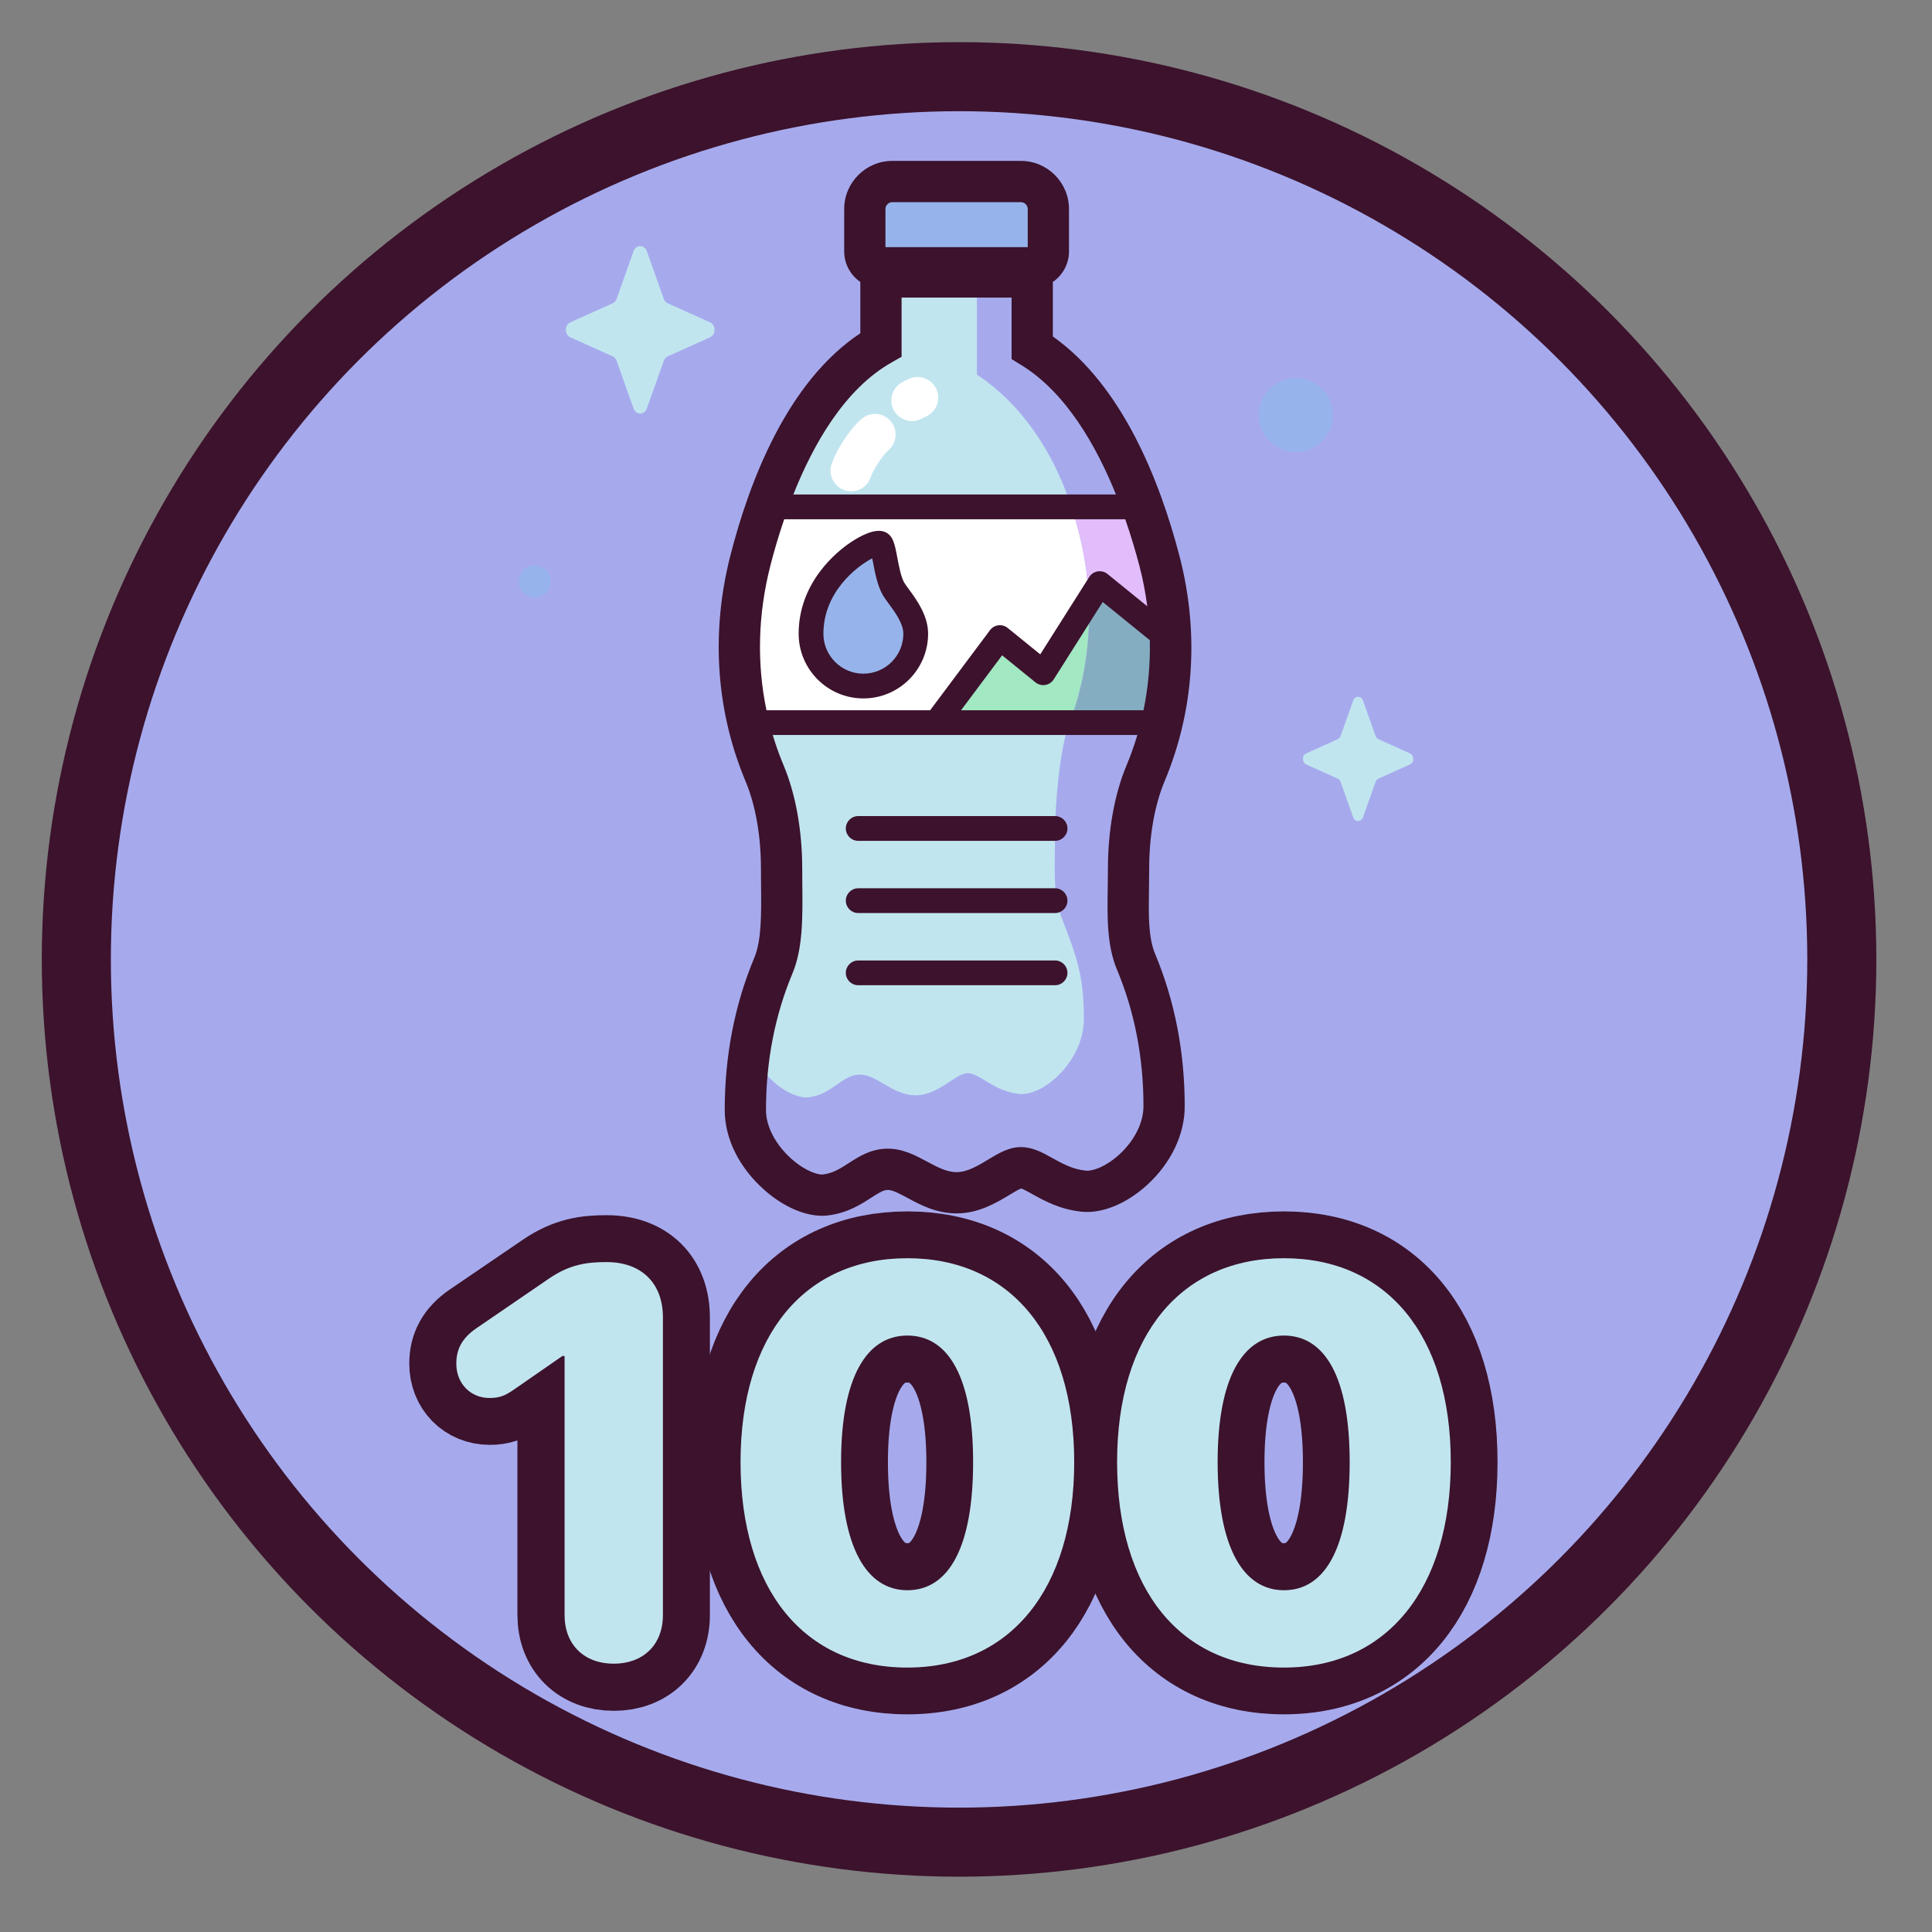 <?xml version="1.0" encoding="UTF-8" standalone="no"?>
<!DOCTYPE svg PUBLIC "-//W3C//DTD SVG 1.1//EN" "http://www.w3.org/Graphics/SVG/1.1/DTD/svg11.dtd">
<svg width="100%" height="100%" viewBox="0 0 256 256" version="1.1" xmlns="http://www.w3.org/2000/svg" xmlns:xlink="http://www.w3.org/1999/xlink" xml:space="preserve" xmlns:serif="http://www.serif.com/" style="fill-rule:evenodd;clip-rule:evenodd;stroke-linecap:round;stroke-linejoin:round;stroke-miterlimit:1.5;">
    <rect x="0" y="0" width="256" height="256" fill="#808080" stroke="none"/>
    <g transform="matrix(0.061,0,0,0.061,-0.266,6.217)">
        <circle cx="2087.66" cy="1982.15" r="1917.5" style="fill:rgb(166,170,237);stroke:rgb(60,18,44);stroke-width:150px;"/>
    </g>
    <g transform="matrix(0.273,0,0,0.273,128,91.208)">
        <g transform="matrix(1,0,0,1,-256,-256)">
            <clipPath id="_clip1">
                <rect x="0" y="0" width="512" height="512"/>
            </clipPath>
            <g clip-path="url(#_clip1)">
                <g>
                    <g>
                        <path d="M334.901,343.427C334.901,325.687 338.012,309.522 343.12,297.329C343.581,296.227 344.031,295.12 344.468,294.009C356.979,262.214 358.52,227.156 349.875,194.1C341.222,161.011 323.038,112.062 288.139,90.607L288.139,56.326L214.725,56.326L214.725,89.242C178.494,109.896 160.005,160.157 151.351,193.966C142.869,227.105 144.396,262.177 156.922,294.009C157.359,295.12 157.809,296.227 158.27,297.329C163.378,309.522 166.489,325.687 166.489,343.427C166.489,361.167 167.612,378.39 162.504,390.583C153.272,412.621 148.909,436.595 148.909,460.7C148.909,483.449 173.871,503.622 187.841,501.89C201.811,500.158 207.583,489.44 218.048,489.44C228.512,489.44 237.675,500.831 251.438,500.831C265.201,500.831 275.397,488.673 282.642,488.673C289.887,488.673 298.189,498.576 313.217,500.064C328.245,501.552 352.149,481.623 352.149,458.874C352.149,434.769 347.785,410.794 338.553,388.757C333.446,376.565 334.901,361.166 334.901,343.427Z" style="fill:rgb(193,229,239);fill-rule:nonzero;"/>
                        <path d="M346.471,271.303L158.741,271.303C139.055,241.787 143.449,205.935 158.741,166.011L340.758,166.011C351.369,197.843 354.129,238.576 346.471,271.303Z" style="fill:white;fill-rule:nonzero;"/>
                        <path d="M348.28,227.394L320.89,205.165L293.501,248.432L272.462,231.363L241.897,272.249L349.736,272.249L348.28,227.394Z" style="fill:rgb(161,232,195);fill-rule:nonzero;"/>
                        <path d="M334.901,343.427C334.901,325.687 338.012,309.522 343.12,297.329C343.582,296.227 344.031,295.12 344.468,294.009C356.98,262.214 358.52,227.157 349.876,194.1C341.223,161.01 323.039,112.062 288.14,90.607L288.14,61.612L261.292,61.612L261.292,103.699C289.598,122.648 304.346,153.414 311.364,182.638C318.376,211.832 317.126,242.793 306.979,270.874C306.624,271.856 306.26,272.833 305.885,273.806C301.742,284.574 299.219,310.997 299.219,326.664C299.219,342.331 298.039,355.931 302.182,366.699C309.67,386.161 313.209,395.188 313.209,416.476C313.209,436.567 293.821,454.168 281.632,452.854C269.443,451.54 262.709,442.794 256.833,442.794C250.957,442.794 242.687,453.531 231.525,453.531C220.362,453.531 212.931,443.47 204.444,443.47C195.956,443.47 191.275,452.936 179.944,454.465C171.186,455.647 157.107,445.267 151.164,431.215C149.659,440.939 148.911,450.808 148.911,460.701C148.911,483.449 173.873,503.622 187.843,501.891C201.813,500.158 207.585,489.441 218.05,489.441C228.515,489.441 237.677,500.833 251.44,500.833C265.203,500.833 275.399,488.675 282.644,488.675C289.889,488.675 298.191,498.578 313.219,500.067C328.248,501.555 352.151,481.625 352.151,458.877C352.151,434.773 347.787,410.797 338.556,388.761C333.446,376.565 334.901,361.167 334.901,343.427Z" style="fill:rgb(166,170,237);fill-rule:nonzero;"/>
                        <path d="M306.565,271.98L351.28,271.98C357.149,246.447 356.564,219.675 349.875,194.099C347.879,186.466 345.368,177.985 342.269,169.197L307.586,169.197C309.038,173.682 310.291,178.177 311.363,182.637C318.375,211.831 317.125,242.792 306.978,270.873C306.844,271.244 306.702,271.611 306.565,271.98Z" style="fill:rgb(225,189,252);fill-rule:nonzero;"/>
                        <path d="M348.28,227.394L320.89,205.165L315.627,213.478C316.411,232.975 313.603,252.538 306.977,270.873C306.843,271.244 306.701,271.611 306.564,271.98L349.727,271.98L348.28,227.394Z" style="fill:rgb(133,173,194);fill-rule:nonzero;"/>
                        <path d="M288.036,51.877L214.829,51.877C210.445,51.877 206.891,48.323 206.891,43.939L206.891,23.35C206.891,15.984 212.863,10.012 220.229,10.012L282.637,10.012C290.003,10.012 295.975,15.984 295.975,23.35L295.975,43.939C295.974,48.323 292.42,51.877 288.036,51.877Z" style="fill:rgb(150,180,235);fill-rule:nonzero;"/>
                        <path d="M231.598,229.486C231.598,243.518 220.223,254.894 206.19,254.894C192.158,254.894 180.782,243.519 180.782,229.486C180.782,199.938 210.518,184.129 214.282,185.634C216.457,186.504 216.917,200.69 220.681,207.466C223.059,211.743 231.598,220.264 231.598,229.486Z" style="fill:rgb(150,180,235);fill-rule:nonzero;"/>
                        <path d="M101.083,43.82L109.307,66.945C109.659,67.935 110.356,68.72 111.236,69.116L131.781,78.372C134.684,79.68 134.684,84.304 131.781,85.612L111.236,94.869C110.356,95.265 109.659,96.05 109.307,97.04L101.083,120.165C99.921,123.432 95.812,123.432 94.65,120.165L86.426,97.04C86.074,96.05 85.377,95.265 84.497,94.869L63.952,85.612C61.049,84.304 61.049,79.68 63.952,78.372L84.497,69.116C85.377,68.72 86.074,67.935 86.426,66.945L94.65,43.82C95.812,40.553 99.921,40.553 101.083,43.82Z" style="fill:rgb(193,229,239);fill-rule:nonzero;"/>
                        <circle cx="416.092" cy="123.369" r="17.958" style="fill:rgb(150,180,235);"/>
                        <circle cx="46.662" cy="204.136" r="7.746" style="fill:rgb(150,180,235);"/>
                        <path d="M448.698,261.939L454.798,279.093C455.059,279.827 455.576,280.409 456.229,280.703L471.469,287.569C473.622,288.539 473.622,291.97 471.469,292.94L456.229,299.806C455.577,300.1 455.06,300.682 454.798,301.416L448.698,318.569C447.836,320.992 444.788,320.992 443.926,318.569L437.826,301.416C437.565,300.682 437.048,300.1 436.395,299.806L421.155,292.94C419.002,291.97 419.002,288.539 421.155,287.569L436.395,280.703C437.047,280.409 437.565,279.827 437.826,279.093L443.926,261.939C444.788,259.515 447.836,259.515 448.698,261.939Z" style="fill:rgb(193,229,239);fill-rule:nonzero;"/>
                    </g>
                    <g>
                        <g>
                            <path d="M299.23,365.06L203.673,365.06C200.356,365.06 197.666,362.37 197.666,359.053C197.666,355.736 200.356,353.046 203.673,353.046L299.23,353.046C302.547,353.046 305.237,355.736 305.237,359.053C305.237,362.37 302.548,365.06 299.23,365.06Z" style="fill:rgb(60,18,44);fill-rule:nonzero;"/>
                            <path d="M299.23,330.019L203.673,330.019C200.356,330.019 197.666,327.329 197.666,324.012C197.666,320.695 200.356,318.005 203.673,318.005L299.23,318.005C302.547,318.005 305.237,320.695 305.237,324.012C305.237,327.329 302.548,330.019 299.23,330.019Z" style="fill:rgb(60,18,44);fill-rule:nonzero;"/>
                            <path d="M299.23,400.101L203.673,400.101C200.356,400.101 197.666,397.411 197.666,394.094C197.666,390.777 200.356,388.087 203.673,388.087L299.23,388.087C302.547,388.087 305.237,390.777 305.237,394.094C305.237,397.411 302.548,400.101 299.23,400.101Z" style="fill:rgb(60,18,44);fill-rule:nonzero;"/>
                            <path d="M206.191,260.9C188.869,260.9 174.776,246.808 174.776,229.486C174.776,204.201 193.845,189.325 199.69,185.368C204.791,181.914 211.852,178.191 216.514,180.057C220.602,181.692 221.374,185.766 222.655,192.516C223.401,196.447 224.423,201.83 225.933,204.549C226.346,205.293 227.272,206.553 228.253,207.888C231.977,212.956 237.605,220.615 237.605,229.486C237.605,246.808 223.513,260.9 206.191,260.9ZM210.492,192.88C202.859,196.843 186.79,209.348 186.79,229.486C186.79,240.183 195.493,248.886 206.191,248.886C216.889,248.886 225.592,240.183 225.592,229.486C225.592,224.554 221.535,219.033 218.573,215.002C217.308,213.28 216.215,211.793 215.432,210.384C212.982,205.973 211.802,199.753 210.853,194.756C210.741,194.17 210.619,193.524 210.492,192.88Z" style="fill:rgb(60,18,44);fill-rule:nonzero;"/>
                            <path d="M344.812,353.251C344.862,350.085 344.913,346.81 344.913,343.426C344.913,327.649 347.556,312.652 352.355,301.196C352.844,300.029 353.319,298.857 353.785,297.674C366.961,264.188 368.958,227.497 359.561,191.566C350.21,155.807 332.047,109.12 298.151,85.22L298.151,58.75C302.876,55.511 305.985,50.079 305.985,43.93L305.985,23.366C305.986,10.482 295.504,-0 282.621,-0L220.244,-0C207.361,-0 196.879,10.482 196.879,23.366L196.879,43.93C196.879,50.079 199.988,55.511 204.713,58.75L204.713,83.658C169.576,106.957 151.07,154.693 141.653,191.484C132.415,227.578 134.473,264.298 147.606,297.674C148.069,298.853 148.547,300.028 149.036,301.198C153.836,312.652 156.478,327.649 156.478,343.427C156.478,346.197 156.505,348.954 156.532,351.682C156.666,365.373 156.793,378.306 153.27,386.714C143.732,409.482 138.897,434.374 138.897,460.7C138.897,474.54 145.911,488.676 158.142,499.484C167.174,507.466 177.426,512.001 186.172,512.001C187.16,512.001 188.127,511.943 189.072,511.826C198.458,510.663 204.822,506.563 209.934,503.27C213.719,500.832 215.961,499.453 218.048,499.453C220.399,499.453 223.933,501.355 227.674,503.369C233.862,506.7 241.561,510.844 251.437,510.844C262.195,510.844 270.785,505.67 277.057,501.892C278.965,500.742 281.514,499.207 282.767,498.753C283.943,499.113 286.405,500.486 288.248,501.513C293.903,504.665 301.646,508.982 312.229,510.03C322.023,511.002 333.788,506.216 343.704,497.233C355.433,486.609 362.159,472.628 362.159,458.876C362.159,432.549 357.323,407.656 347.786,384.891C344.441,376.9 344.613,365.941 344.812,353.251ZM342.04,266.637L253.593,266.637L273.531,239.966L289.716,253.097C291.048,254.177 292.776,254.64 294.473,254.36C296.165,254.083 297.659,253.095 298.577,251.645L322.353,214.087L344.495,232.058C344.726,232.246 344.97,232.406 345.219,232.554C345.478,244.062 344.452,255.52 342.165,266.643C342.122,266.643 342.082,266.637 342.04,266.637ZM161.051,196.449C162.727,189.902 164.941,182.174 167.759,173.929L333.292,173.929C336.194,182.266 338.472,190.066 340.19,196.634C341.876,203.08 343.132,209.608 343.976,216.165L324.677,200.502C323.343,199.421 321.616,198.957 319.92,199.238C318.227,199.515 316.733,200.503 315.816,201.953L292.04,239.512L276.248,226.7C274.979,225.67 273.348,225.201 271.722,225.404C270.1,225.605 268.63,226.459 267.652,227.768L238.593,266.639L159.16,266.639C154.409,243.921 155.008,220.055 161.051,196.449ZM216.902,23.366C216.902,21.523 218.401,20.024 220.244,20.024L282.621,20.024C284.464,20.024 285.963,21.523 285.963,23.366L285.963,41.865L216.903,41.865L216.903,23.366L216.902,23.366ZM219.683,97.94L224.737,95.059L224.737,66.338L278.129,66.338L278.129,96.204L282.897,99.135C304.387,112.347 319.121,137.987 328.786,161.915L172.189,161.915C182.005,137.225 197.187,110.764 219.683,97.94ZM330.263,482.392C323.904,488.153 317.475,490.429 314.204,490.103C307.763,489.465 302.8,486.698 297.999,484.023C293.273,481.388 288.385,478.663 282.642,478.663C276.813,478.663 271.914,481.615 266.726,484.739C261.763,487.728 256.631,490.82 251.439,490.82C246.61,490.82 242.023,488.351 237.166,485.737C231.673,482.78 225.446,479.429 218.049,479.429C209.969,479.429 204.191,483.152 199.091,486.436C194.995,489.075 191.458,491.353 186.61,491.955C184.308,492.239 178.167,490.459 171.402,484.48C163.587,477.574 158.922,468.685 158.922,460.701C158.922,437.046 163.235,414.757 171.741,394.452C176.857,382.237 176.711,367.301 176.556,351.487C176.53,348.824 176.503,346.132 176.503,343.428C176.503,325.055 173.308,307.31 167.506,293.463C167.073,292.428 166.651,291.389 166.24,290.345C164.726,286.497 163.383,282.597 162.204,278.653L339.165,278.653C337.994,282.611 336.66,286.512 335.155,290.339C334.743,291.385 334.321,292.426 333.887,293.462C328.085,307.31 324.89,325.055 324.89,343.428C324.89,346.656 324.84,349.85 324.791,352.94C324.567,367.255 324.355,380.775 329.32,392.628C337.826,412.931 342.139,435.22 342.139,458.877C342.138,466.865 337.699,475.656 330.263,482.392Z" style="fill:rgb(60,18,44);fill-rule:nonzero;"/>
                        </g>
                        <path d="M200.253,160.361C199.204,160.361 198.136,160.194 197.085,159.844C191.84,158.095 189.005,152.425 190.754,147.18C192.842,140.916 198.97,130.767 205.229,125.292C209.391,121.652 215.717,122.074 219.356,126.236C222.997,130.398 222.575,136.723 218.412,140.363C215.301,143.085 210.893,150.078 209.749,153.513C208.351,157.708 204.444,160.361 200.253,160.361Z" style="fill:white;fill-rule:nonzero;"/>
                        <path d="M229.783,126.272C226.241,126.272 222.808,124.388 220.989,121.06C218.337,116.209 220.12,110.125 224.971,107.473C226.139,106.835 227.319,106.253 228.48,105.743C233.542,103.522 239.449,105.822 241.671,110.885C243.894,115.948 241.592,121.854 236.528,124.077C235.896,124.355 235.238,124.68 234.576,125.042C233.052,125.877 231.406,126.272 229.783,126.272Z" style="fill:white;fill-rule:nonzero;"/>
                    </g>
                </g>
            </g>
        </g>
    </g>
    <g transform="matrix(0.061,0,0,0.061,33.501,19.247)">
        <path d="M784.099,3298.67C847.966,3298.67 890.74,3257.07 890.74,3192.62L890.74,2546.33C890.74,2472.5 845.622,2426.21 768.279,2426.21C726.091,2426.21 689.763,2430.9 644.646,2461.37L484.685,2570.35C454.216,2591.45 441.912,2615.47 441.912,2646.52C441.912,2689.88 472.966,2720.94 514.568,2720.94C535.076,2720.94 547.966,2716.25 567.302,2702.77L672.771,2629.53L676.872,2629.53L676.872,3192.62C676.872,3257.07 720.232,3298.67 784.099,3298.67Z" style="fill:none;fill-rule:nonzero;stroke:rgb(60,18,44);stroke-width:204.17px;stroke-linecap:butt;stroke-miterlimit:2;"/>
        <path d="M1421.6,3306.29C1645.43,3306.29 1783.71,3136.37 1783.71,2860.39C1783.71,2582.66 1644.26,2418.01 1421.6,2418.01C1199.53,2418.01 1058.9,2583.24 1058.9,2860.98C1058.9,3137.54 1197.77,3306.29 1421.6,3306.29ZM1421.6,3138.71C1332.54,3138.71 1277.46,3045.55 1277.46,2860.39C1277.46,2676.41 1332.54,2585.59 1421.6,2585.59C1510.66,2585.59 1565.15,2675.82 1565.15,2860.98C1565.15,3045.55 1511.25,3138.71 1421.6,3138.71Z" style="fill:none;fill-rule:nonzero;stroke:rgb(60,18,44);stroke-width:204.17px;stroke-linecap:butt;stroke-miterlimit:2;"/>
        <path d="M2239.57,3306.29C2463.4,3306.29 2601.68,3136.37 2601.68,2860.39C2601.68,2582.66 2462.22,2418.01 2239.57,2418.01C2017.5,2418.01 1876.87,2583.24 1876.87,2860.98C1876.87,3137.54 2015.74,3306.29 2239.57,3306.29ZM2239.57,3138.71C2150.51,3138.71 2095.43,3045.55 2095.43,2860.39C2095.43,2676.41 2150.51,2585.59 2239.57,2585.59C2328.63,2585.59 2383.12,2675.82 2383.12,2860.98C2383.12,3045.55 2329.22,3138.71 2239.57,3138.71Z" style="fill:none;fill-rule:nonzero;stroke:rgb(60,18,44);stroke-width:204.17px;stroke-linecap:butt;stroke-miterlimit:2;"/>
        <g transform="matrix(1200,0,0,1200,413.201,3285.2)">
            <path d="M0.309,0.011C0.362,0.011 0.398,-0.023 0.398,-0.077L0.398,-0.616C0.398,-0.677 0.36,-0.716 0.296,-0.716C0.261,-0.716 0.23,-0.712 0.193,-0.687L0.06,-0.596C0.034,-0.578 0.024,-0.558 0.024,-0.532C0.024,-0.496 0.05,-0.47 0.084,-0.47C0.102,-0.47 0.112,-0.474 0.128,-0.485L0.216,-0.546L0.22,-0.546L0.22,-0.077C0.22,-0.023 0.256,0.011 0.309,0.011Z" style="fill:rgb(193,229,239);fill-rule:nonzero;"/>
        </g>
        <g transform="matrix(1200,0,0,1200,1012.61,3285.2)">
            <path d="M0.341,0.018C0.527,0.018 0.643,-0.124 0.643,-0.354C0.643,-0.585 0.526,-0.723 0.341,-0.723C0.156,-0.723 0.039,-0.585 0.039,-0.354C0.039,-0.123 0.154,0.018 0.341,0.018ZM0.341,-0.122C0.267,-0.122 0.221,-0.2 0.221,-0.354C0.221,-0.507 0.267,-0.583 0.341,-0.583C0.415,-0.583 0.46,-0.508 0.46,-0.354C0.46,-0.2 0.416,-0.122 0.341,-0.122Z" style="fill:rgb(193,229,239);fill-rule:nonzero;"/>
        </g>
        <g transform="matrix(1200,0,0,1200,1830.58,3285.2)">
            <path d="M0.341,0.018C0.527,0.018 0.643,-0.124 0.643,-0.354C0.643,-0.585 0.526,-0.723 0.341,-0.723C0.156,-0.723 0.039,-0.585 0.039,-0.354C0.039,-0.123 0.154,0.018 0.341,0.018ZM0.341,-0.122C0.267,-0.122 0.221,-0.2 0.221,-0.354C0.221,-0.507 0.267,-0.583 0.341,-0.583C0.415,-0.583 0.46,-0.508 0.46,-0.354C0.46,-0.2 0.416,-0.122 0.341,-0.122Z" style="fill:rgb(193,229,239);fill-rule:nonzero;"/>
        </g>
    </g>
</svg>
